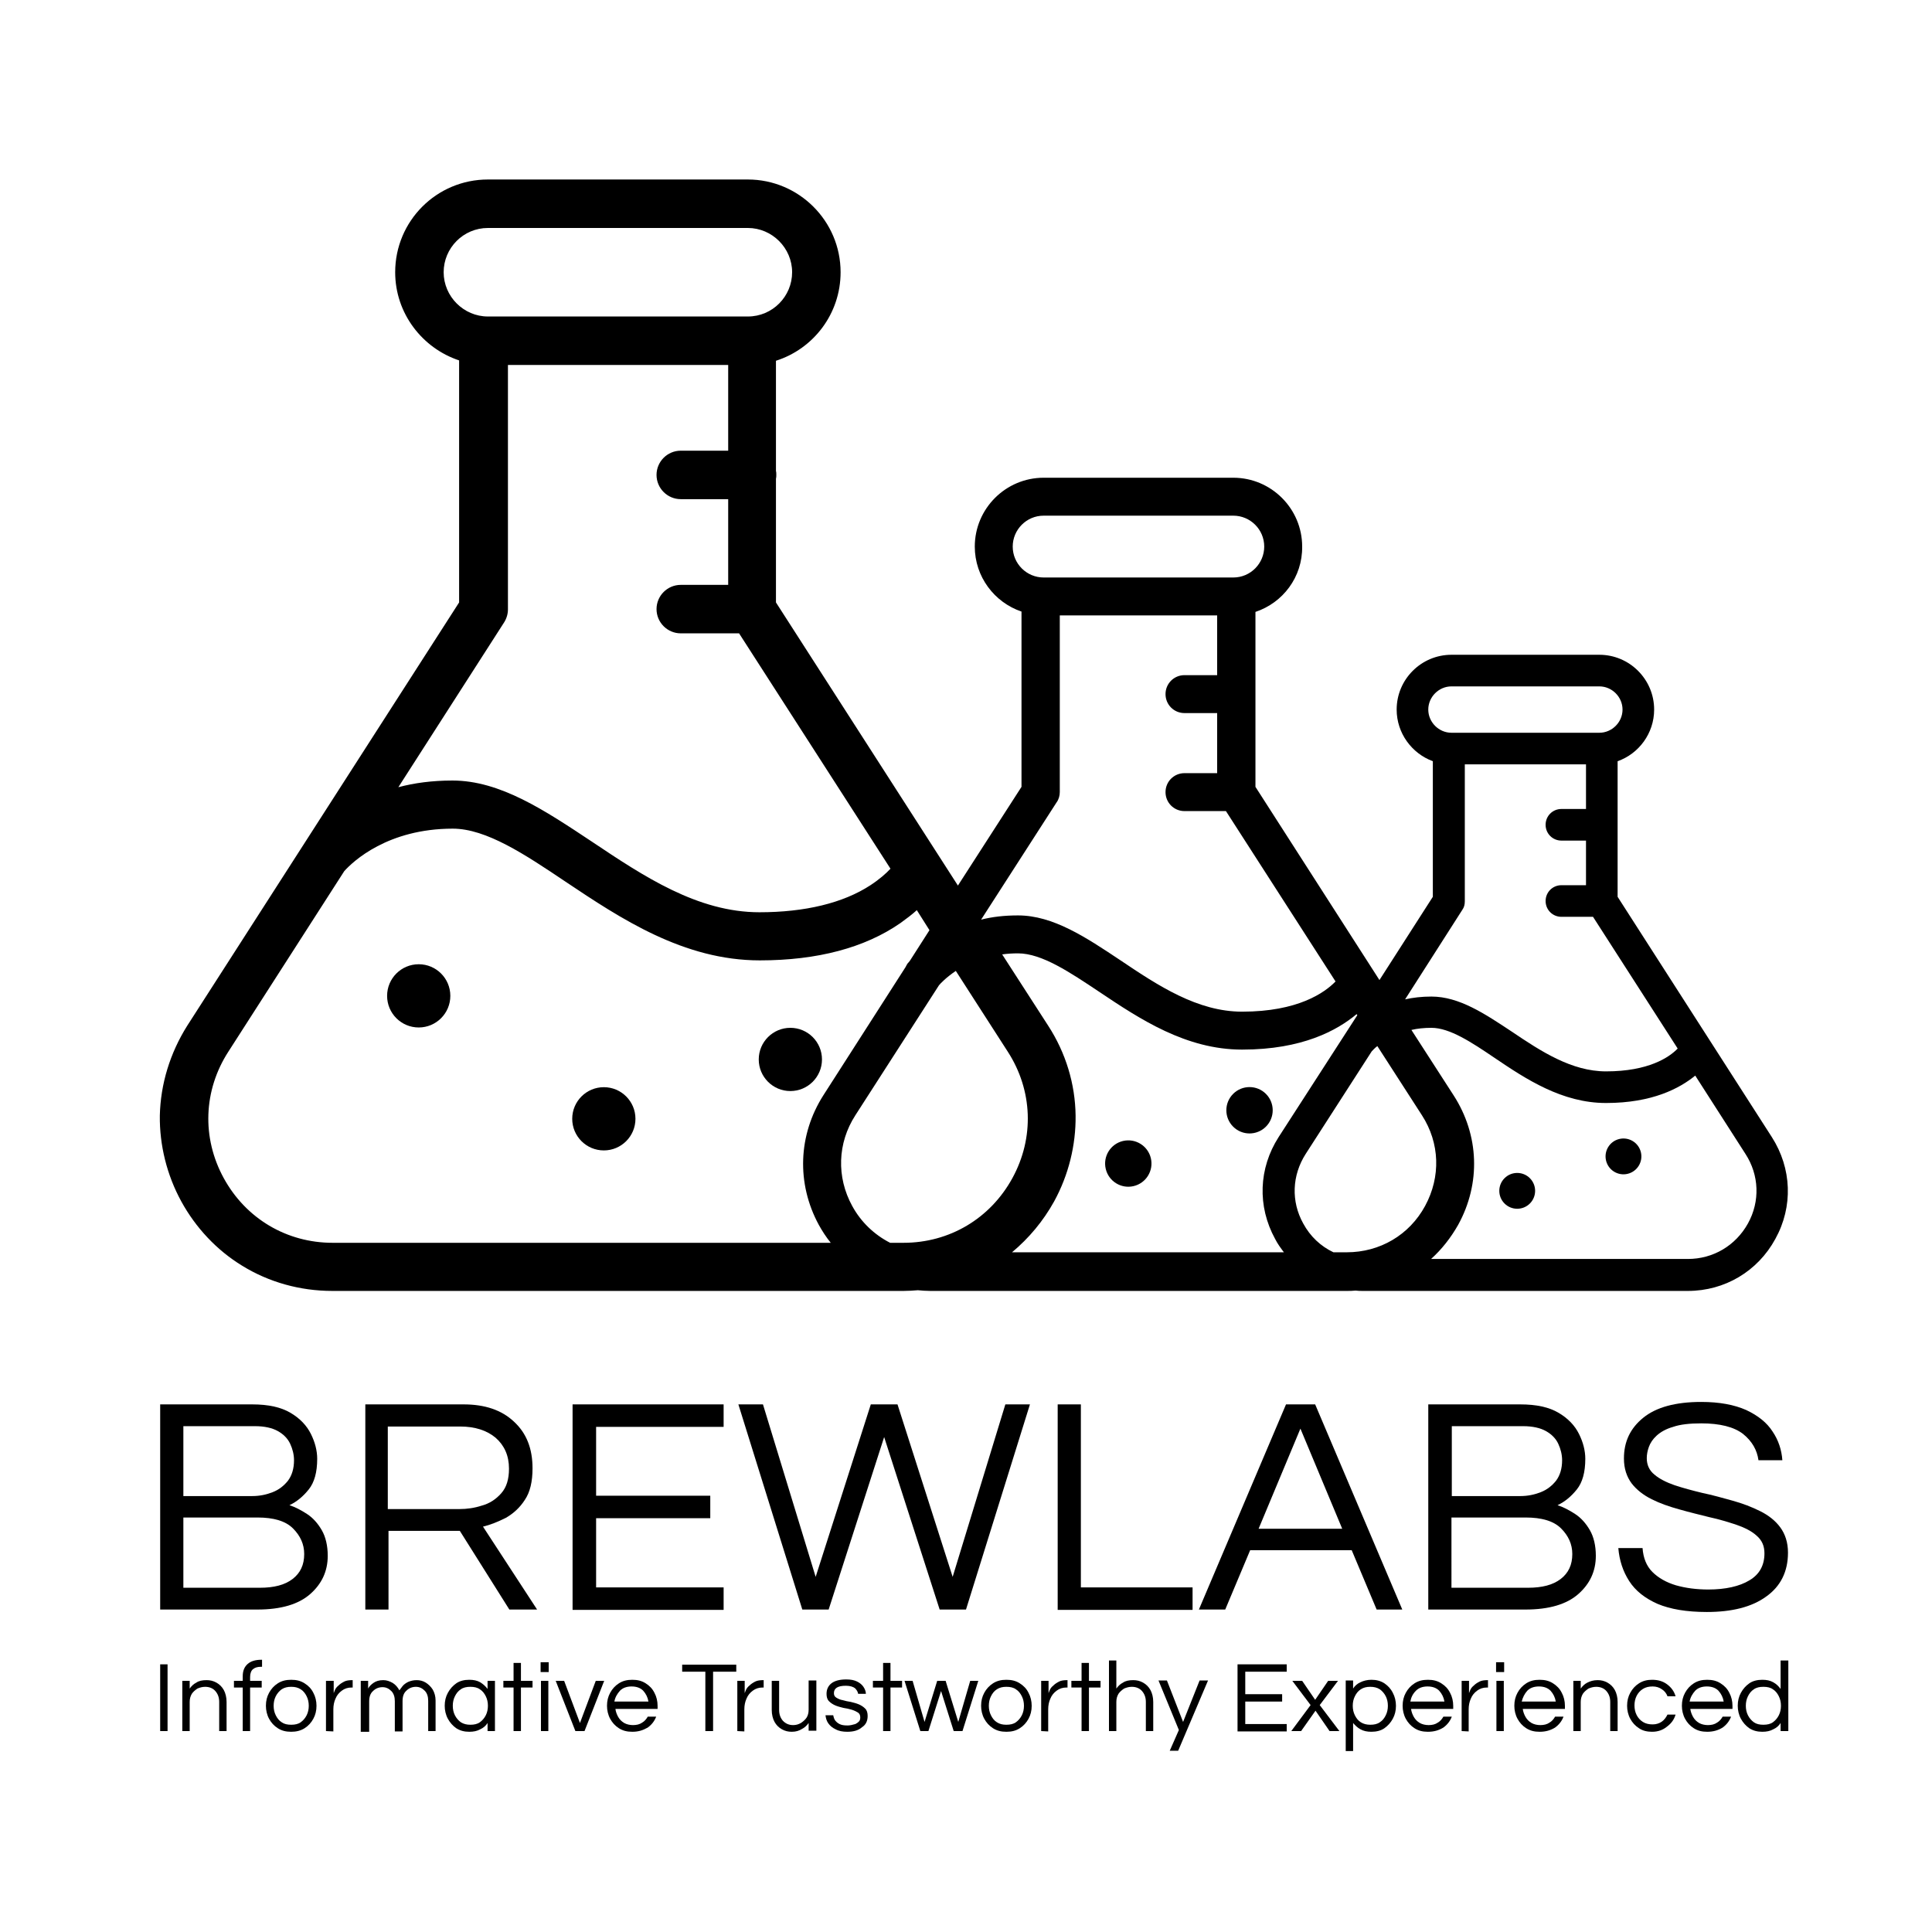<?xml version="1.0" encoding="utf-8"?>
<!-- Generator: Adobe Illustrator 24.0.0, SVG Export Plug-In . SVG Version: 6.00 Build 0)  -->
<svg version="1.1" id="Layer_1" xmlns="http://www.w3.org/2000/svg" xmlns:xlink="http://www.w3.org/1999/xlink" x="0px" y="0px"
	 viewBox="0 0 550 550" style="enable-background:new 0 0 550 550;" xml:space="preserve">
<g>
	<circle cx="119.2" cy="283.5" r="9"/>
	<circle cx="171.9" cy="318.5" r="9"/>
	<circle cx="225" cy="301.6" r="9"/>
	<ellipse transform="matrix(0.973 -0.23 0.23 0.973 -67.548 82.662)" cx="321.2" cy="331.4" rx="6.6" ry="6.6"/>
	<ellipse transform="matrix(0.707 -0.707 0.707 0.707 -119.319 344.138)" cx="355.8" cy="316.1" rx="6.6" ry="6.6"/>
	<path d="M504.4,323.7l-43.9-68.4v-38.6c6-2.1,10.4-7.9,10.4-14.7c0-8.6-7-15.6-15.6-15.6h-42.1c-8.6,0-15.6,7-15.6,15.6
		c0,6.7,4.3,12.5,10.3,14.7v38.6L392.7,279l-35.3-55v-49.8c7.8-2.6,13.4-9.9,13.3-18.6c0-10.8-8.8-19.6-19.6-19.6h-54
		c-10.8,0-19.6,8.8-19.6,19.6c0,8.6,5.6,15.9,13.3,18.5V224l-18.1,28.1l-51.8-80.6v-35.2c0.1-0.4,0.1-0.7,0.1-1.1s0-0.8-0.1-1.1
		v-31.4c10.7-3.4,18.4-13.4,18.4-25.2c0-14.6-11.9-26.4-26.4-26.4h-74c-14.6,0-26.4,11.8-26.4,26.4c0,11.7,7.7,21.6,18.2,25.1v68.9
		L53.3,292c-4.9,7.8-7.6,16.6-7.8,25.6c-0.1,8.4,2,16.9,6.1,24.4c4.1,7.5,10.1,13.9,17.3,18.3c7.6,4.7,16.5,7.2,25.7,7.2h162.6
		c1.4,0,2.8-0.1,4.1-0.2c1.1,0.1,2.3,0.2,3.5,0.2h118.6c0.8,0,1.6,0,2.5-0.1c0.7,0.1,1.4,0.1,2.1,0.1h92.5
		c10.5,0,19.9-5.6,24.9-14.8C510.5,343.5,510.1,332.6,504.4,323.7z M413.2,195.4h42.1c3.6,0,6.6,3,6.6,6.6c0,3.6-3,6.6-6.6,6.6
		h-42.1c-3.6,0-6.6-3-6.6-6.6C406.6,198.4,409.6,195.4,413.2,195.4z M416.3,259c0.5-0.7,0.7-1.5,0.7-2.4v-39h34.5v12.7h-7
		c-2.5,0-4.5,2-4.5,4.5s2,4.5,4.5,4.5h7V252h-7c-2.5,0-4.5,2-4.5,4.5s2,4.5,4.5,4.5h9l24.1,37.5c-2.4,2.5-8.3,6.5-20.4,6.5
		c-9.8,0-18.5-5.7-26.8-11.3c-7.7-5.1-15-10-22.9-10c-2.8,0-5.3,0.3-7.5,0.8L416.3,259z M383.4,356.5h-3.8c-3.6-1.7-6.6-4.5-8.6-8.2
		c-3.5-6.3-3.2-13.7,0.7-19.8l18.8-29.2c0.3-0.3,0.8-0.9,1.6-1.5l12.7,19.7c5.1,7.9,5.4,17.5,0.9,25.8S392.8,356.5,383.4,356.5z
		 M242.6,343.3c-4.5-8.2-4.2-17.9,0.9-25.8l23.8-37c0.4-0.5,2-2.2,4.8-4.1l14.8,23c7.1,11,7.6,24.5,1.3,36s-17.9,18.4-31,18.4h-3.8
		C248.9,351.5,245.1,347.9,242.6,343.3z M300.1,342c4.1-7.5,6.2-16,6.1-24.4c-0.1-9-2.8-17.9-7.8-25.6l-13.1-20.3
		c1.4-0.2,2.9-0.3,4.5-0.3c6.8,0,14.8,5.4,23.2,11c11.5,7.7,24.6,16.4,40.6,16.4c17.2,0,27.1-5.5,32.6-10.1l0.2,0.3L364,323.7
		c-5.7,8.9-6.1,19.7-1,29c0.7,1.4,1.6,2.6,2.5,3.8h-77.4C292.9,352.5,297,347.6,300.1,342z M297.1,146.8h54c4.8,0,8.8,3.9,8.8,8.8
		c0,4.8-3.9,8.8-8.8,8.8h-54c-4.8,0-8.8-3.9-8.8-8.8C288.3,150.8,292.2,146.8,297.1,146.8z M300.8,228.4c0.6-0.8,0.9-1.9,0.9-2.9
		v-50.3h44.8v17h-9.3c-3,0-5.4,2.4-5.4,5.4s2.4,5.4,5.4,5.4h9.3v17.1h-9.3c-3,0-5.4,2.4-5.4,5.4s2.4,5.4,5.4,5.4H349l31.2,48.5
		c-3.1,3.2-10.7,8.6-26.6,8.6c-12.7,0-23.9-7.4-34.6-14.6c-9.9-6.6-19.2-12.8-29.2-12.8c-3.9,0-7.3,0.4-10.5,1.2L300.8,228.4z
		 M126.3,77.5c0-6.9,5.6-12.6,12.6-12.6h74c6.9,0,12.6,5.7,12.6,12.6s-5.6,12.6-12.6,12.6h-74C132,90.1,126.3,84.4,126.3,77.5z
		 M143.5,177.2c0.7-1.1,1.1-2.4,1.1-3.7v-69.6h62.7v24.4h-13.5c-3.8,0-6.9,3.1-6.9,6.9s3.1,6.9,6.9,6.9h13.5v24.4h-13.5
		c-3.8,0-6.9,3.1-6.9,6.9s3.1,6.9,6.9,6.9h16.6l43.1,67c-1.2,1.3-3.1,3-5.7,4.7c-7.8,5.1-18.7,7.7-31.6,7.7
		c-17.6,0-32.9-10.2-47.7-20.1c-13.4-8.9-26.1-17.4-39.7-17.4c-5.8,0-10.9,0.7-15.4,1.9L143.5,177.2z M63.7,335.4
		c-6.3-11.5-5.8-25,1.3-36L98,248c2.5-2.8,12.4-12.1,30.9-12.1c9.5,0,20.5,7.3,32.1,15.1c15.7,10.5,33.6,22.4,55.3,22.4
		c16.4,0,29.9-3.6,40-10.6c1.8-1.3,3.4-2.5,4.7-3.7l3.6,5.7l-5.5,8.6c-0.3,0.4-0.5,0.7-0.6,0.7c-0.3,0.4-0.5,0.8-0.7,1.2l-23.4,36.5
		c-7.2,11.3-7.7,25.1-1.3,36.9c1,1.8,2.1,3.5,3.4,5.1H94.7C81.6,353.8,70,346.9,63.7,335.4z M497.6,348.3
		c-3.5,6.3-9.9,10.1-17.1,10.1h-73.1c3-2.7,5.6-6,7.7-9.7c6.5-11.8,6-25.6-1.3-36.9l-12-18.6c1.7-0.4,3.6-0.6,5.7-0.6
		c5.2,0,11.4,4.1,17.9,8.5c9,6.1,19.3,12.9,31.8,12.9c13.2,0,21-4.2,25.4-7.8l14.3,22.3C500.8,334.5,501.1,342,497.6,348.3z"/>
	<ellipse transform="matrix(0.707 -0.707 0.707 0.707 -113.179 404.761)" cx="432" cy="339" rx="5.1" ry="5.1"/>
	<ellipse transform="matrix(0.973 -0.23 0.23 0.973 -63.316 115.004)" cx="462.2" cy="329.4" rx="5.1" ry="5.1"/>
</g>
<g>
	<g>
		<path d="M45.6,458.2v-58.4h26.2c4.6,0,8.2,0.8,10.9,2.4c2.7,1.6,4.6,3.6,5.8,6c1.2,2.4,1.8,4.8,1.8,7.1c0,3.8-0.8,6.7-2.4,8.7
			s-3.4,3.5-5.5,4.5c1.6,0.5,3.3,1.4,5,2.5s3.1,2.7,4.2,4.6s1.7,4.4,1.7,7.3c0,4.4-1.7,8-5,10.9s-8.3,4.4-15,4.4H45.6z M52.2,425.9
			h19.6c2.1,0,4-0.4,5.8-1.1s3.2-1.8,4.4-3.3c1.1-1.5,1.7-3.4,1.7-5.8c0-1.6-0.4-3.2-1.1-4.7s-1.9-2.7-3.5-3.6s-3.8-1.4-6.5-1.4
			H52.2V425.9z M52.2,452H74c4,0,7.1-0.8,9.3-2.5c2.2-1.7,3.3-4,3.3-7.1c0-2.8-1.1-5.2-3.2-7.3c-2.1-2.1-5.5-3.1-10.1-3.1H52.2V452z
			"/>
		<path d="M104,458.2v-58.4h28c6,0,10.8,1.6,14.3,4.9c3.6,3.3,5.3,7.7,5.3,13.3c0,3.8-0.7,6.8-2.2,9c-1.4,2.2-3.3,3.9-5.4,5.1
			c-2.2,1.1-4.4,2-6.5,2.5l15.4,23.6H145l-14.1-22.4h-20.3v22.4H104z M110.6,429.6h20.2c2.1,0,4.3-0.3,6.4-1c2.2-0.6,4-1.8,5.5-3.5
			s2.2-4,2.2-7c0-3.7-1.3-6.6-3.8-8.8c-2.5-2.1-5.9-3.2-10.1-3.2h-20.6v23.5H110.6z"/>
		<path d="M163,458.2v-58.4h43v6.4h-36.3v19.6h32.5v6.4h-32.5v19.7H206v6.4h-43V458.2z"/>
		<path d="M228.4,458.2l-18.2-58.4h7l15,49.1l15.7-49.1h7.6l15.7,49.1l15-49.1h7L275,458.2h-7.5l-15.8-49.1l-15.8,49.1H228.4z"/>
		<path d="M301.1,458.2v-58.4h6.6v52.1h31.8v6.4h-38.4V458.2z"/>
		<path d="M341.3,458.2l24.8-58.4h8.3l24.8,58.4h-7.3l-7.1-16.9h-28.9l-7.1,16.9H341.3z M358.3,435.2h23.8l-11.9-28.5L358.3,435.2z"
			/>
		<path d="M406.6,458.2v-58.4h26.2c4.6,0,8.2,0.8,10.9,2.4c2.7,1.6,4.6,3.6,5.8,6c1.2,2.4,1.8,4.8,1.8,7.1c0,3.8-0.8,6.7-2.4,8.7
			s-3.4,3.5-5.5,4.5c1.6,0.5,3.3,1.4,5,2.5s3.1,2.7,4.2,4.6s1.7,4.4,1.7,7.3c0,4.4-1.7,8-5,10.9s-8.3,4.4-15,4.4H406.6z
			 M413.2,425.9h19.6c2.1,0,4-0.4,5.8-1.1s3.2-1.8,4.4-3.3c1.1-1.5,1.7-3.4,1.7-5.8c0-1.6-0.4-3.2-1.1-4.7s-1.9-2.7-3.5-3.6
			s-3.8-1.4-6.5-1.4h-20.3v19.9H413.2z M413.2,452H435c4,0,7.1-0.8,9.3-2.5c2.2-1.7,3.3-4,3.3-7.1c0-2.8-1.1-5.2-3.2-7.3
			c-2.1-2.1-5.5-3.1-10.1-3.1h-21.1L413.2,452L413.2,452z"/>
		<path d="M485.9,458.9c-5.8,0-10.4-0.8-14-2.3c-3.6-1.6-6.3-3.7-8.1-6.5c-1.8-2.8-2.8-5.9-3.1-9.4h6.9c0.2,2.8,1.1,5.1,2.8,6.8
			c1.7,1.7,4,3,6.7,3.8c2.8,0.8,5.9,1.2,9.2,1.2c4.9,0,8.9-0.9,11.7-2.6c2.9-1.7,4.3-4.3,4.3-7.7c0-2.1-0.7-3.7-2.2-5
			c-1.4-1.3-3.4-2.3-5.7-3.1c-2.4-0.8-5-1.6-7.8-2.2c-2.8-0.7-5.7-1.4-8.5-2.2c-2.9-0.8-5.5-1.7-7.9-2.9c-2.4-1.2-4.3-2.7-5.7-4.5
			c-1.4-1.9-2.2-4.2-2.2-7.1c0-4.8,1.8-8.6,5.5-11.6s9.2-4.5,16.5-4.5c5.2,0,9.4,0.8,12.8,2.3c3.4,1.6,5.9,3.6,7.5,6.1
			c1.7,2.5,2.6,5.3,2.8,8.2h-6.8c-0.4-2.9-1.8-5.4-4.4-7.5c-2.6-2-6.6-3-11.9-3c-3.3,0-6,0.3-8,1c-2.1,0.6-3.6,1.5-4.7,2.5
			s-1.8,2.1-2.2,3.2c-0.4,1.1-0.6,2.2-0.6,3.2c0,1.9,0.7,3.5,2.2,4.7c1.4,1.2,3.4,2.2,5.7,3c2.4,0.8,5,1.5,7.9,2.2
			c2.9,0.6,5.7,1.4,8.6,2.2c2.9,0.8,5.5,1.8,7.9,3s4.3,2.7,5.7,4.6c1.4,1.9,2.2,4.3,2.2,7.2c0,5.4-2.1,9.6-6.2,12.5
			C498.7,457.5,493,458.9,485.9,458.9z"/>
	</g>
	<g>
		<path d="M45.6,492.8v-19h2.1v19H45.6z"/>
		<path d="M51.9,492.8v-14.3H54v2.2c0.5-0.7,1.1-1.3,1.9-1.7c0.7-0.5,1.7-0.7,2.9-0.7c1,0,1.9,0.2,2.8,0.7c0.9,0.5,1.6,1.2,2.1,2.1
			c0.5,0.9,0.8,2.1,0.8,3.4v8.3h-2.1v-8.3c0-1.3-0.4-2.3-1.1-3.1c-0.7-0.8-1.7-1.2-2.9-1.2c-0.8,0-1.5,0.2-2.2,0.5
			c-0.6,0.4-1.2,0.9-1.6,1.5c-0.4,0.7-0.6,1.4-0.6,2.3v8.3L51.9,492.8L51.9,492.8z"/>
		<path d="M69.1,492.8v-12.4h-2.5v-1.9h2.5v-1.3c0-1.6,0.5-2.7,1.4-3.5s2.2-1.2,3.9-1.2h0.2v2h-0.3c-1,0-1.7,0.2-2.3,0.7
			c-0.5,0.4-0.8,1.2-0.8,2.2v1.1h3.3v1.9h-3.3v12.4L69.1,492.8L69.1,492.8z"/>
		<path d="M82.9,493c-1.5,0-2.7-0.3-3.8-1c-1.1-0.7-1.9-1.6-2.5-2.7s-0.9-2.4-0.9-3.7c0-1.4,0.3-2.6,0.9-3.7s1.4-2,2.5-2.7
			s2.3-1,3.8-1s2.7,0.3,3.8,1c1.1,0.7,1.9,1.5,2.5,2.7c0.6,1.1,0.9,2.4,0.9,3.7c0,1.4-0.3,2.6-0.9,3.7s-1.4,2-2.5,2.7
			C85.6,492.7,84.3,493,82.9,493z M82.9,491c1.1,0,2-0.2,2.7-0.7s1.3-1.2,1.7-2c0.4-0.8,0.6-1.7,0.6-2.7s-0.2-1.9-0.6-2.7
			c-0.4-0.8-0.9-1.5-1.7-2s-1.6-0.7-2.7-0.7s-1.9,0.2-2.7,0.7c-0.7,0.5-1.3,1.2-1.7,2c-0.4,0.8-0.6,1.7-0.6,2.7s0.2,1.9,0.6,2.7
			c0.4,0.8,0.9,1.5,1.7,2C80.9,490.8,81.8,491,82.9,491z"/>
		<path d="M92.8,492.8v-14.3H95v3.5c0.1-0.2,0.2-0.6,0.4-1c0.2-0.4,0.5-0.8,1-1.2c0.4-0.4,1-0.8,1.6-1.1c0.6-0.3,1.4-0.4,2.3-0.4
			h0.1v2.1h-0.3c-1.1,0-2,0.3-2.8,0.9s-1.4,1.3-1.8,2.3c-0.4,0.9-0.6,1.9-0.6,3v6.3L92.8,492.8L92.8,492.8z"/>
		<path d="M102.7,492.8v-14.3h2.1v2.2c0.3-0.6,0.8-1.1,1.5-1.6s1.6-0.8,2.8-0.8c1,0,1.8,0.3,2.7,0.8c0.8,0.5,1.4,1.2,1.9,2.1
			c0.2-0.3,0.5-0.7,0.9-1.2s1-0.9,1.6-1.2c0.7-0.3,1.5-0.5,2.4-0.5s1.8,0.2,2.6,0.7c0.8,0.5,1.5,1.2,2,2c0.5,0.9,0.8,1.9,0.8,3.1
			v8.7h-2.1v-8.6c0-1.2-0.3-2.2-1-2.9c-0.7-0.7-1.5-1.1-2.5-1.1c-1.1,0-2,0.4-2.7,1.1c-0.8,0.7-1.1,1.7-1.1,3v8.6h-2.2v-8.6
			c0-1.2-0.3-2.2-1-2.9c-0.7-0.7-1.5-1.1-2.5-1.1c-1.1,0-2,0.4-2.7,1.1c-0.8,0.7-1.1,1.7-1.1,3v8.6h-2.4V492.8z"/>
		<path d="M133.6,493c-1.4,0-2.6-0.3-3.7-1c-1-0.7-1.8-1.6-2.4-2.7s-0.9-2.4-0.9-3.7c0-1.4,0.3-2.6,0.9-3.7s1.4-2,2.4-2.7
			s2.3-1,3.7-1c1.2,0,2.2,0.2,3.1,0.7c0.8,0.5,1.5,1.1,2.1,1.9v-2.3h2.1v14.3h-2.1v-2.3c-0.5,0.8-1.2,1.4-2.1,1.8
			C135.8,492.8,134.8,493,133.6,493z M133.9,491c1.1,0,2-0.2,2.7-0.7s1.3-1.2,1.7-2s0.6-1.7,0.6-2.7s-0.2-1.9-0.6-2.7
			c-0.4-0.8-0.9-1.5-1.7-2c-0.7-0.5-1.6-0.7-2.7-0.7c-1.1,0-2,0.2-2.7,0.7c-0.8,0.5-1.3,1.2-1.7,2s-0.6,1.7-0.6,2.7s0.2,1.9,0.6,2.7
			c0.4,0.8,1,1.5,1.7,2C132,490.8,132.9,491,133.9,491z"/>
		<path d="M146.2,492.8v-12.4h-2.9v-1.9h2.9v-5.1h2.1v5.1h3.3v1.9h-3.3v12.4H146.2z"/>
		<path d="M153.9,476v-2.8h2.3v2.8H153.9z M154,492.8v-14.3h2.1v14.3H154z"/>
		<path d="M163.8,492.8l-5.6-14.3h2.4l4.5,12l4.5-12h2.4l-5.6,14.3H163.8z"/>
		<path d="M180,493c-1.5,0-2.7-0.3-3.8-1s-1.9-1.6-2.5-2.7s-0.9-2.4-0.9-3.7c0-1.4,0.3-2.6,0.9-3.7c0.6-1.1,1.4-2,2.5-2.7
			s2.3-1,3.8-1s2.7,0.3,3.8,1s1.9,1.5,2.5,2.7c0.6,1.1,0.9,2.4,0.9,3.7v0.9h-12c0.1,0.8,0.4,1.6,0.8,2.3s1,1.3,1.7,1.7
			c0.7,0.4,1.6,0.6,2.5,0.6c1,0,1.9-0.2,2.6-0.7c0.7-0.4,1.2-1,1.6-1.7h2.4c-0.5,1.3-1.3,2.3-2.4,3.1C183,492.6,181.7,493,180,493z
			 M174.9,484.4h9.7c-0.2-1.2-0.7-2.2-1.5-3.1c-0.8-0.8-1.9-1.2-3.3-1.2c-1.4,0-2.5,0.4-3.3,1.2
			C175.7,482.2,175.1,483.2,174.9,484.4z"/>
		<path d="M200.8,492.8v-16.9h-6.6v-2h15.4v2H203v16.9H200.8z"/>
		<path d="M209.9,492.8v-14.3h2.1v3.5c0.1-0.2,0.2-0.6,0.4-1s0.5-0.8,1-1.2c0.4-0.4,1-0.8,1.6-1.1c0.6-0.3,1.4-0.4,2.3-0.4h0.1v2.1
			h-0.3c-1.1,0-2,0.3-2.8,0.9s-1.4,1.3-1.8,2.3c-0.4,0.9-0.6,1.9-0.6,3v6.3L209.9,492.8L209.9,492.8z"/>
		<path d="M225.4,493c-1,0-1.9-0.2-2.8-0.7c-0.9-0.5-1.6-1.2-2.1-2.1s-0.8-2.1-0.8-3.4v-8.3h2.1v8.3c0,1.3,0.4,2.3,1.1,3.1
			c0.8,0.8,1.7,1.2,2.9,1.2c0.8,0,1.5-0.2,2.2-0.6c0.6-0.4,1.2-0.9,1.6-1.5c0.4-0.6,0.6-1.4,0.6-2.3v-8.3h2.2v14.3h-2.2v-2.2
			c-0.5,0.7-1.1,1.3-1.9,1.7C227.5,492.7,226.6,493,225.4,493z"/>
		<path d="M241.2,493c-1.3,0-2.4-0.2-3.3-0.7c-0.9-0.4-1.6-1-2.1-1.7s-0.7-1.5-0.8-2.3h2.2c0.1,0.5,0.2,0.9,0.5,1.4
			c0.3,0.4,0.7,0.8,1.3,1.1c0.6,0.3,1.3,0.4,2.2,0.4c0.3,0,0.6,0,1.1-0.1c0.4-0.1,0.8-0.2,1.2-0.3c0.4-0.2,0.7-0.4,1-0.7
			c0.3-0.3,0.4-0.7,0.4-1.2c0-0.6-0.2-1.1-0.7-1.4s-1.1-0.6-1.8-0.8c-0.7-0.2-1.5-0.4-2.3-0.5c-0.8-0.2-1.6-0.4-2.3-0.7
			c-0.7-0.3-1.3-0.7-1.8-1.2s-0.7-1.2-0.7-2.1c0-1.3,0.5-2.3,1.4-3s2.3-1.1,4.2-1.1c1.3,0,2.3,0.2,3.1,0.6s1.4,0.9,1.8,1.5
			c0.4,0.6,0.7,1.3,0.7,2h-2.2c-0.1-0.6-0.4-1.1-0.9-1.6c-0.5-0.4-1.4-0.7-2.6-0.7c-2.3,0-3.4,0.7-3.4,2.1c0,0.6,0.2,1,0.7,1.3
			s1.1,0.6,1.8,0.7c0.7,0.2,1.5,0.4,2.3,0.5c0.8,0.2,1.6,0.4,2.3,0.7c0.7,0.3,1.3,0.7,1.8,1.2s0.7,1.2,0.7,2.1
			c0,1.4-0.5,2.5-1.6,3.2C244.4,492.6,243,493,241.2,493z"/>
		<path d="M251.4,492.8v-12.4h-2.9v-1.9h2.9v-5.1h2.1v5.1h3.3v1.9h-3.3v12.4H251.4z"/>
		<path d="M262,492.8l-4.5-14.3h2.3l3.4,11.7l3.6-11.7h2.4l3.6,11.7l3.4-11.7h2.3l-4.5,14.3h-2.5l-3.6-11.4l-3.6,11.4H262z"/>
		<path d="M286.5,493c-1.5,0-2.7-0.3-3.8-1c-1.1-0.7-1.9-1.6-2.5-2.7s-0.9-2.4-0.9-3.7c0-1.4,0.3-2.6,0.9-3.7s1.4-2,2.5-2.7
			s2.3-1,3.8-1s2.7,0.3,3.8,1c1.1,0.7,1.9,1.5,2.5,2.7c0.6,1.1,0.9,2.4,0.9,3.7c0,1.4-0.3,2.6-0.9,3.7s-1.4,2-2.5,2.7
			C289.2,492.7,288,493,286.5,493z M286.5,491c1.1,0,2-0.2,2.7-0.7s1.3-1.2,1.7-2c0.4-0.8,0.6-1.7,0.6-2.7s-0.2-1.9-0.6-2.7
			c-0.4-0.8-0.9-1.5-1.7-2c-0.7-0.5-1.6-0.7-2.7-0.7s-1.9,0.2-2.7,0.7s-1.3,1.2-1.7,2c-0.4,0.8-0.6,1.7-0.6,2.7s0.2,1.9,0.6,2.7
			c0.4,0.8,0.9,1.5,1.7,2S285.4,491,286.5,491z"/>
		<path d="M296.4,492.8v-14.3h2.1v3.5c0.1-0.2,0.2-0.6,0.4-1c0.2-0.4,0.5-0.8,1-1.2c0.4-0.4,1-0.8,1.6-1.1c0.6-0.3,1.4-0.4,2.3-0.4
			h0.1v2.1h-0.3c-1.1,0-2,0.3-2.8,0.9s-1.4,1.3-1.8,2.3c-0.4,0.9-0.6,1.9-0.6,3v6.3L296.4,492.8L296.4,492.8z"/>
		<path d="M307.9,492.8v-12.4H305v-1.9h2.9v-5.1h2.1v5.1h3.3v1.9H310v12.4H307.9z"/>
		<path d="M315.7,492.8v-20.1h2.1v8c0.5-0.7,1.1-1.3,1.9-1.7c0.7-0.5,1.7-0.7,2.9-0.7c1,0,1.9,0.2,2.8,0.7s1.6,1.2,2.1,2.1
			s0.8,2.1,0.8,3.4v8.3h-2.1v-8.3c0-1.3-0.4-2.3-1.1-3.1c-0.7-0.8-1.7-1.2-2.9-1.2c-0.8,0-1.5,0.2-2.2,0.5c-0.6,0.4-1.2,0.9-1.6,1.5
			c-0.4,0.7-0.6,1.4-0.6,2.3v8.3L315.7,492.8L315.7,492.8z"/>
		<path d="M333,498.4l2.6-5.9l-5.8-14.1h2.4l4.6,11.8l4.7-11.8h2.4l-8.5,20H333z"/>
		<path d="M352.3,492.8v-19h14v2.1h-11.8v6.4H365v2.1h-10.5v6.4h11.8v2.1h-14V492.8z"/>
		<path d="M367.6,492.8l5.5-7.4l-5.2-6.9h2.8l3.7,5.4l3.7-5.4h2.8l-5.2,6.9l5.6,7.4h-2.8l-4-5.8l-4.1,5.8H367.6z"/>
		<path d="M383.1,498.4v-20h2.1v2.3c0.5-0.8,1.2-1.4,2.1-1.8c0.8-0.4,1.9-0.7,3.1-0.7c1.4,0,2.6,0.3,3.7,1c1,0.7,1.8,1.5,2.4,2.7
			c0.6,1.1,0.9,2.4,0.9,3.7c0,1.4-0.3,2.6-0.9,3.7s-1.4,2-2.4,2.7s-2.3,1-3.7,1c-1.2,0-2.2-0.2-3.1-0.7s-1.5-1.1-2.1-1.8v8h-2.1
			V498.4z M390.1,491c1.1,0,2-0.2,2.7-0.7c0.8-0.5,1.3-1.2,1.7-2c0.4-0.8,0.6-1.7,0.6-2.7s-0.2-1.9-0.6-2.7c-0.4-0.8-1-1.5-1.7-2
			c-0.8-0.5-1.7-0.7-2.7-0.7c-1.1,0-1.9,0.2-2.7,0.7s-1.3,1.2-1.7,2c-0.4,0.8-0.6,1.7-0.6,2.7s0.2,1.9,0.6,2.7
			c0.4,0.8,0.9,1.5,1.7,2S389.1,491,390.1,491z"/>
		<path d="M406.5,493c-1.5,0-2.7-0.3-3.8-1c-1.1-0.7-1.9-1.6-2.5-2.7s-0.9-2.4-0.9-3.7c0-1.4,0.3-2.6,0.9-3.7s1.4-2,2.5-2.7
			s2.3-1,3.8-1s2.7,0.3,3.8,1c1.1,0.7,1.9,1.5,2.5,2.7c0.6,1.1,0.9,2.4,0.9,3.7v0.9h-12c0.1,0.8,0.4,1.6,0.8,2.3
			c0.4,0.7,1,1.3,1.7,1.7c0.7,0.4,1.6,0.6,2.5,0.6c1,0,1.9-0.2,2.6-0.7c0.7-0.4,1.2-1,1.6-1.7h2.4c-0.5,1.3-1.3,2.3-2.4,3.1
			C409.6,492.6,408.2,493,406.5,493z M401.5,484.4h9.7c-0.2-1.2-0.7-2.2-1.5-3.1c-0.8-0.8-1.9-1.2-3.3-1.2s-2.5,0.4-3.3,1.2
			C402.2,482.2,401.7,483.2,401.5,484.4z"/>
		<path d="M416.1,492.8v-14.3h2.1v3.5c0.1-0.2,0.2-0.6,0.4-1c0.2-0.4,0.5-0.8,1-1.2c0.4-0.4,1-0.8,1.6-1.1c0.6-0.3,1.4-0.4,2.3-0.4
			h0.1v2.1h-0.3c-1.1,0-2,0.3-2.8,0.9s-1.4,1.3-1.8,2.3c-0.4,0.9-0.6,1.9-0.6,3v6.3L416.1,492.8L416.1,492.8z"/>
		<path d="M425.9,476v-2.8h2.3v2.8H425.9z M426,492.8v-14.3h2.1v14.3H426z"/>
		<path d="M438.3,493c-1.5,0-2.7-0.3-3.8-1c-1.1-0.7-1.9-1.6-2.5-2.7s-0.9-2.4-0.9-3.7c0-1.4,0.3-2.6,0.9-3.7s1.4-2,2.5-2.7
			s2.3-1,3.8-1s2.7,0.3,3.8,1c1.1,0.7,1.9,1.5,2.5,2.7c0.6,1.1,0.9,2.4,0.9,3.7v0.9h-12c0.1,0.8,0.4,1.6,0.8,2.3
			c0.4,0.7,1,1.3,1.7,1.7c0.7,0.4,1.6,0.6,2.5,0.6c1,0,1.9-0.2,2.6-0.7c0.7-0.4,1.2-1,1.6-1.7h2.4c-0.5,1.3-1.3,2.3-2.4,3.1
			C441.4,492.6,440,493,438.3,493z M433.2,484.4h9.7c-0.2-1.2-0.7-2.2-1.5-3.1c-0.8-0.8-1.9-1.2-3.3-1.2s-2.5,0.4-3.3,1.2
			C434,482.2,433.5,483.2,433.2,484.4z"/>
		<path d="M447.9,492.8v-14.3h2.1v2.2c0.5-0.7,1.1-1.3,1.9-1.7s1.7-0.7,2.9-0.7c1,0,1.9,0.2,2.8,0.7s1.6,1.2,2.1,2.1
			s0.8,2.1,0.8,3.4v8.3h-2.1v-8.3c0-1.3-0.4-2.3-1.1-3.1c-0.7-0.8-1.7-1.2-2.9-1.2c-0.8,0-1.5,0.2-2.2,0.5c-0.6,0.4-1.2,0.9-1.6,1.5
			c-0.4,0.7-0.6,1.4-0.6,2.3v8.3L447.9,492.8L447.9,492.8z"/>
		<path d="M470.3,493c-1.4,0-2.7-0.3-3.7-1c-1.1-0.7-1.9-1.6-2.5-2.7s-0.9-2.4-0.9-3.7c0-1.4,0.3-2.6,0.9-3.7s1.4-2,2.5-2.7
			s2.3-1,3.7-1c1.7,0,3.1,0.4,4.3,1.3c1.2,0.9,2,2,2.4,3.4h-2.3c-0.3-0.8-0.8-1.5-1.6-2c-0.7-0.5-1.6-0.8-2.6-0.8
			c-1.1,0-2,0.2-2.8,0.7s-1.4,1.2-1.8,2s-0.6,1.7-0.6,2.7s0.2,1.9,0.6,2.7c0.4,0.8,1,1.5,1.8,2s1.7,0.7,2.8,0.7c1,0,1.9-0.3,2.6-0.8
			s1.2-1.2,1.6-2h2.3c-0.4,1.4-1.2,2.5-2.4,3.4C473.4,492.5,472,493,470.3,493z"/>
		<path d="M486,493c-1.5,0-2.7-0.3-3.8-1c-1.1-0.7-1.9-1.6-2.5-2.7s-0.9-2.4-0.9-3.7c0-1.4,0.3-2.6,0.9-3.7s1.4-2,2.5-2.7
			s2.3-1,3.8-1s2.7,0.3,3.8,1c1.1,0.7,1.9,1.5,2.5,2.7c0.6,1.1,0.9,2.4,0.9,3.7v0.9h-12c0.1,0.8,0.4,1.6,0.8,2.3
			c0.4,0.7,1,1.3,1.7,1.7c0.7,0.4,1.6,0.6,2.5,0.6c1,0,1.9-0.2,2.6-0.7c0.7-0.4,1.2-1,1.6-1.7h2.4c-0.5,1.3-1.3,2.3-2.4,3.1
			C489.1,492.6,487.7,493,486,493z M481,484.4h9.7c-0.2-1.2-0.7-2.2-1.5-3.1c-0.8-0.8-1.9-1.2-3.3-1.2s-2.5,0.4-3.3,1.2
			C481.8,482.2,481.2,483.2,481,484.4z"/>
		<path d="M501.7,493c-1.4,0-2.6-0.3-3.7-1c-1-0.7-1.8-1.6-2.4-2.7s-0.9-2.4-0.9-3.7c0-1.4,0.3-2.6,0.9-3.7s1.4-2,2.4-2.7
			s2.3-1,3.7-1c1.2,0,2.2,0.2,3.1,0.7s1.5,1.1,2.1,1.9v-8.1h2.2v20.1h-2.2v-2.3c-0.5,0.8-1.2,1.4-2.1,1.8
			C503.9,492.8,502.9,493,501.7,493z M502,491c1.1,0,2-0.2,2.7-0.7s1.3-1.2,1.7-2c0.4-0.8,0.6-1.7,0.6-2.7s-0.2-1.9-0.6-2.7
			c-0.4-0.8-0.9-1.5-1.7-2c-0.7-0.5-1.6-0.7-2.7-0.7s-2,0.2-2.7,0.7c-0.8,0.5-1.3,1.2-1.7,2c-0.4,0.8-0.6,1.7-0.6,2.7
			s0.2,1.9,0.6,2.7c0.4,0.8,1,1.5,1.7,2S500.9,491,502,491z"/>
	</g>
</g>
</svg>
